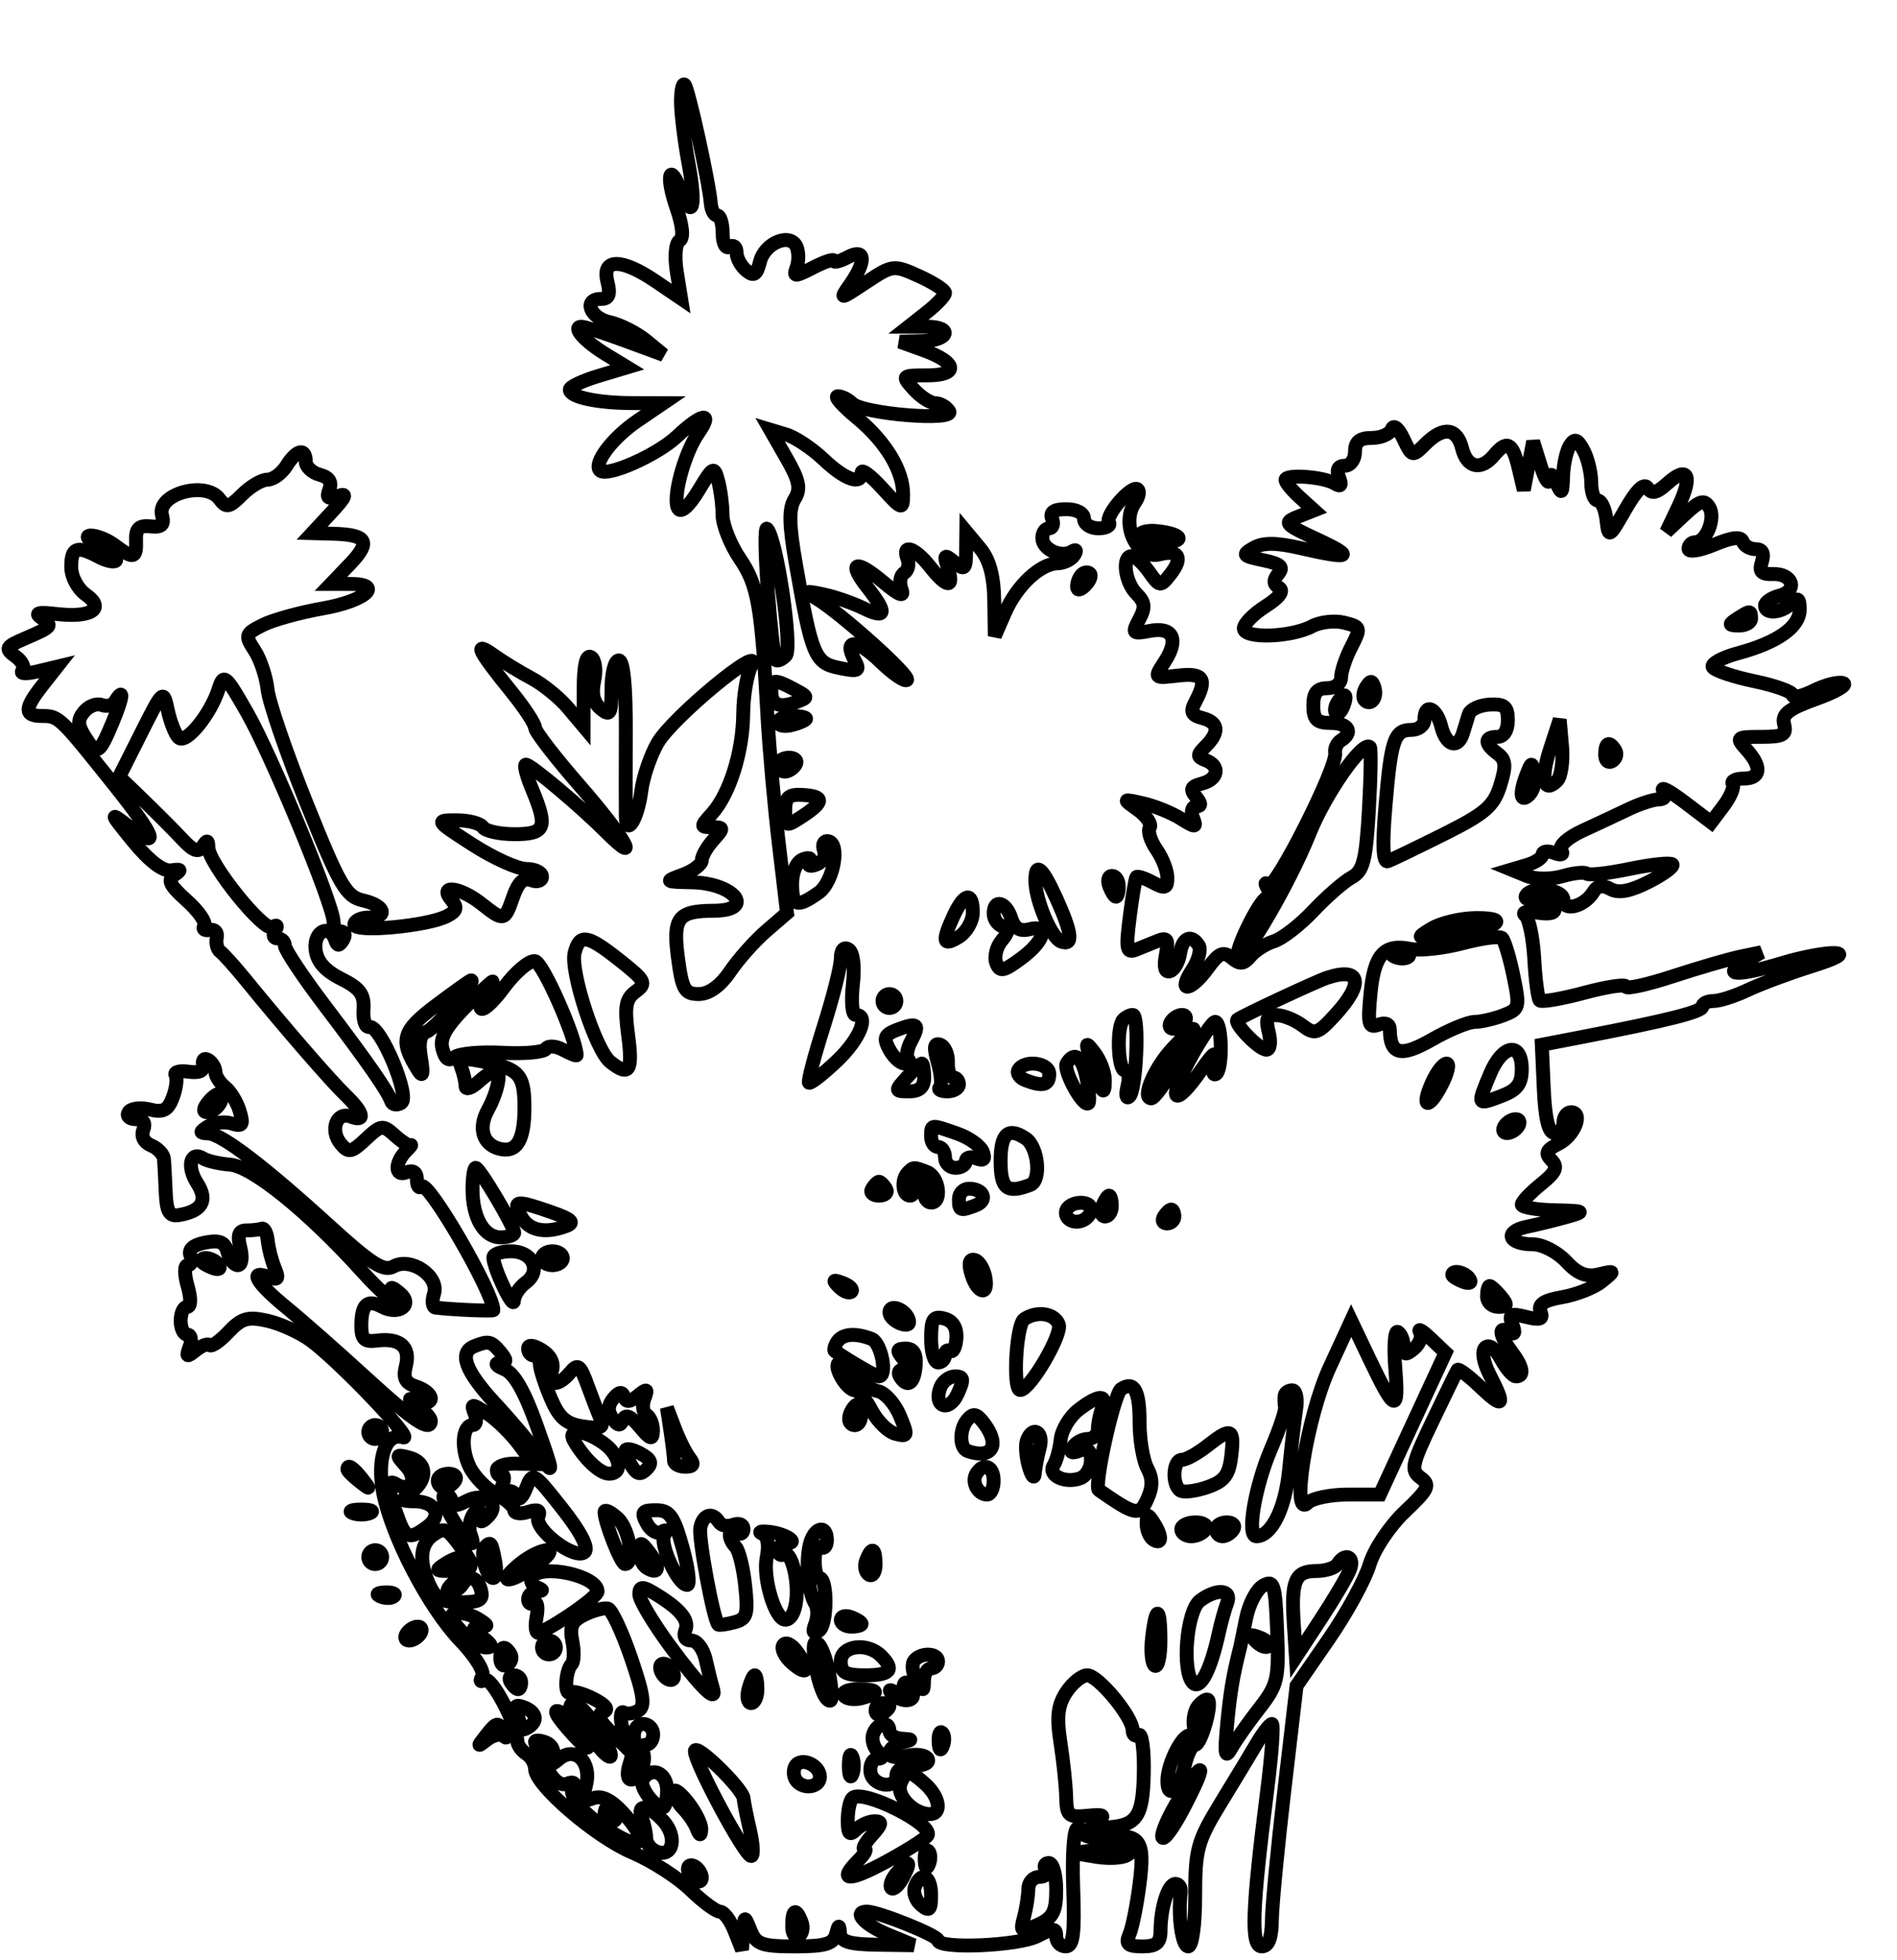 <svg xmlns="http://www.w3.org/2000/svg" width="273" height="282" viewBox="0 0 273 282" version="1.1">
	<path d="M 98 14.650 C 98 16.290, 98.481 20.234, 99.069 23.414 C 100.237 29.733, 99.671 31.895, 98 27.500 C 96.340 23.135, 95.757 25.267, 97.348 29.883 C 98.262 32.536, 98.417 34.243, 97.779 34.637 C 97.216 34.984, 97.052 36.923, 97.400 39.101 L 98.016 42.950 94.368 40.475 C 89.437 37.129, 86.567 37.139, 87.411 40.500 C 87.874 42.345, 87.640 43, 86.519 43 C 83.878 43, 84.878 45.723, 87.750 46.353 C 89.263 46.684, 91.625 47.878, 93 49.006 L 95.500 51.057 90 49.029 C 86.975 47.914, 84.136 47.001, 83.691 47.001 C 82.259 47, 84.131 49.109, 87.242 51.001 L 90.266 52.840 86.133 54.078 C 83.860 54.759, 82 55.643, 82 56.042 C 82 57.122, 85.922 57.971, 90.982 57.986 L 95.464 58 91.757 60.519 C 88.127 62.986, 85.339 66.673, 86.344 67.677 C 87.343 68.676, 94.558 65.485, 97.440 62.769 C 100.985 59.430, 102.719 59.139, 100.532 62.250 C 98.481 65.167, 96.716 71.732, 97.598 73.159 C 98.013 73.830, 99.169 72.807, 100.512 70.582 C 102.633 67.068, 102.768 67.002, 103.356 69.196 C 103.695 70.463, 103.979 72.675, 103.986 74.110 C 103.994 75.546, 105.123 78.376, 106.496 80.399 C 109.074 84.198, 109.577 87.077, 110.446 103 C 110.701 107.675, 111.439 115.964, 112.086 121.419 L 113.262 131.338 110.273 133.919 C 108.629 135.339, 106.289 137.963, 105.074 139.750 C 103.655 141.836, 102.039 143, 100.561 143 C 98.543 143, 98.173 142.362, 97.574 137.843 C 96.799 132, 97.527 131.040, 102.750 131.015 C 108.812 130.987, 105.728 127.041, 99.550 126.921 C 95.652 126.845, 95.603 126.804, 98.250 125.838 C 99.763 125.285, 101 124.344, 101 123.745 C 101 123.147, 101.745 121.835, 102.655 120.829 C 104.200 119.121, 104.190 119, 102.500 119 C 100.774 119, 100.771 118.910, 102.440 117.066 C 105.004 114.233, 106.906 108.176, 106.956 102.684 C 106.980 100.036, 107.516 96.904, 108.147 95.726 C 109.986 92.289, 96.822 103.140, 94.659 106.844 C 93.620 108.624, 92.554 111.749, 92.291 113.790 C 91.770 117.838, 90.128 120.493, 90.060 117.399 C 90.036 116.355, 90.037 110.888, 90.062 105.250 C 90.090 98.710, 89.725 95, 89.053 95 C 88.474 95, 88 96.855, 88 99.122 C 88 102.726, 87.806 103.084, 86.456 101.963 C 85.417 101.101, 85.109 99.782, 85.514 97.936 C 85.849 96.413, 85.646 94.899, 85.059 94.536 C 84.365 94.107, 83.998 95.712, 83.995 99.191 L 83.990 104.500 81.745 101.836 C 80.510 100.370, 78.150 98.455, 76.500 97.581 C 74.850 96.706, 72.394 95.205, 71.043 94.245 C 68.068 92.133, 68.743 93.504, 73.679 99.603 C 75.506 101.860, 77 104.146, 77 104.683 C 77 105.221, 79.915 109, 83.477 113.080 C 89.934 120.477, 92.472 124.944, 87.250 119.719 C 83.523 115.990, 76.392 110, 75.680 110 C 75.362 110, 75.754 111.561, 76.551 113.468 C 78.884 119.051, 78.522 120, 74.059 120 C 71.891 120, 69.840 119.550, 69.500 119 C 69.160 118.450, 67.461 118, 65.725 118 C 62.615 118, 62.649 118.053, 68 121.500 C 70.988 123.425, 74.460 125, 75.716 125 C 76.972 125, 78 125.498, 78 126.107 C 78 126.716, 77.300 126.945, 76.444 126.617 C 75.352 126.198, 74.579 126.910, 73.847 129.010 C 72.611 132.554, 72.540 132.570, 69.273 130 C 66.220 127.599, 63.079 127.185, 64.942 129.430 C 65.886 130.567, 65.757 131.052, 64.315 131.793 C 61.517 133.232, 51 134.192, 51 133.009 C 51 132.454, 51.900 132, 53 132 C 55.958 132, 55.427 130.256, 52.250 129.535 C 49.800 128.980, 48.919 127.470, 44.180 115.706 C 41.253 108.443, 38.701 101.012, 38.508 99.194 C 38.315 97.376, 37.475 94.848, 36.642 93.576 C 35.213 91.395, 35.279 91.187, 37.813 89.914 C 39.291 89.171, 43.163 88.100, 46.418 87.532 C 52.615 86.452, 55.376 84, 50.396 84 L 47.626 84 50.395 81.110 C 53.441 77.930, 52.870 76.919, 47.946 76.779 L 44.920 76.693 47.710 73.692 C 49.802 71.443, 50.034 70.858, 48.639 71.357 C 47.209 71.868, 46.920 71.651, 47.393 70.419 C 47.805 69.343, 47.348 68.642, 46.004 68.291 C 44.902 68.003, 44 67.144, 44 66.383 C 44 64.388, 42.679 64.683, 41.232 67 C 40.545 68.100, 39.312 69, 38.492 69 C 37.671 69, 36.032 69.968, 34.848 71.152 C 32.977 73.023, 32.552 73.108, 31.596 71.801 C 29.608 69.081, 22.520 71.057, 23.318 74.108 C 23.683 75.505, 23.287 75.888, 21.649 75.720 C 20.003 75.552, 19.519 76.026, 19.579 77.750 C 19.672 80.364, 19.211 80.474, 16.559 78.468 C 15.491 77.661, 13.916 77.018, 13.059 77.040 C 12.163 77.063, 12.707 77.734, 14.338 78.618 C 15.900 79.464, 16.951 80.383, 16.674 80.659 C 16.398 80.936, 15.262 80.676, 14.151 80.081 C 11.091 78.443, 10.250 78.756, 10.250 81.531 C 10.250 82.975, 11.163 84.705, 12.375 85.559 C 15.210 87.556, 13.138 88.910, 8.142 88.325 C 5.503 88.016, 4.905 88.173, 5.971 88.895 C 7.652 90.033, 7.569 90.134, 3.510 91.885 C 0.792 93.058, 0.677 93.291, 2.244 94.437 C 3.193 95.130, 3.638 96.054, 3.234 96.490 C 2.831 96.925, 3.787 96.972, 5.359 96.594 L 8.218 95.907 6.109 98.588 C 3.458 101.958, 3.449 103, 6.071 103 C 8.470 103, 8.607 103.132, 16.348 112.818 C 22.530 120.553, 23.192 122.480, 18.403 118.794 C 15.736 116.741, 15.797 116.922, 19.156 121.030 C 21.497 123.892, 23.475 125.395, 24.656 125.208 C 26.074 124.984, 26.183 125.131, 25.129 125.842 C 24.044 126.575, 24.403 127.344, 26.851 129.525 C 28.552 131.041, 29.698 132.679, 29.398 133.165 C 29.097 133.652, 29.447 133.926, 30.176 133.775 C 30.904 133.624, 31.364 134.134, 31.197 134.908 C 31.031 135.683, 31.263 136.583, 31.713 136.908 C 32.164 137.234, 33.816 139.075, 35.385 141 C 41.017 147.909, 47.541 155.430, 49.750 157.560 C 52.353 160.070, 52.680 161.475, 50.462 160.624 C 48.425 159.842, 47.423 162.600, 49.038 164.546 C 50.152 165.888, 50.574 165.809, 52.640 163.869 C 54.834 161.807, 55.093 161.774, 56.821 163.338 C 57.834 164.254, 58.856 164.891, 59.093 164.752 C 59.330 164.613, 59.069 164.952, 58.512 165.504 C 56.797 167.204, 56.762 169.305, 58.459 168.654 C 59.460 168.270, 60 168.636, 60 169.698 C 60 170.597, 60.297 171.036, 60.660 170.673 C 61.600 169.734, 71 185.906, 71 188.461 C 71 188.651, 64.922 188.390, 62.683 188.104 C 62.233 188.047, 62.132 187.159, 62.458 186.132 C 63.261 183.602, 59.124 180.791, 56.642 182.181 C 55.232 182.970, 53.471 181.854, 47.403 176.328 C 38.062 167.821, 31.950 163.157, 30 163.051 C 28.667 162.978, 28.667 162.863, 30 162.008 C 30.825 161.478, 32.332 161.305, 33.349 161.622 C 34.899 162.105, 35.085 161.819, 34.498 159.849 C 34.113 158.557, 33.168 157, 32.399 156.390 C 31.630 155.779, 31 154.793, 31 154.199 C 31 153.604, 30.539 152.833, 29.975 152.485 C 29.412 152.136, 29.074 152.447, 29.225 153.176 C 29.406 154.046, 28.691 154.386, 27.141 154.169 C 25.843 153.986, 25.003 154.211, 25.273 154.669 C 25.544 155.126, 25.365 156.560, 24.875 157.857 C 24.168 159.730, 23.487 160.088, 21.554 159.603 C 20.217 159.267, 18.843 159.444, 18.502 159.996 C 18.161 160.548, 18.632 161, 19.548 161 C 20.636 161, 21.009 161.533, 20.624 162.538 C 20.269 163.462, 20.726 164.361, 21.767 164.788 C 22.720 165.180, 23.545 166.063, 23.600 166.750 C 23.655 167.438, 23.767 169.595, 23.850 171.544 C 23.968 174.321, 24.379 175.024, 25.750 174.794 C 29.091 174.233, 29.974 172.699, 28.381 170.222 C 26.833 167.813, 27.384 165.501, 29.234 166.644 C 29.836 167.017, 31.582 167.420, 33.114 167.540 C 36.280 167.790, 44.337 174.300, 52.074 182.863 C 54.875 185.963, 56.894 187.649, 56.561 186.609 C 56.040 184.984, 56.176 184.901, 57.524 186.020 C 59.542 187.695, 57.415 189.293, 54.935 187.965 C 52.847 186.848, 52 187.648, 52 190.738 C 52 192.652, 52.460 193.084, 54.250 192.852 C 57.556 192.425, 59.098 193.762, 58.419 196.467 C 57.969 198.259, 58.321 198.967, 59.915 199.473 C 61.062 199.837, 62 200.603, 62 201.174 C 62 201.746, 61.212 201.940, 60.250 201.605 C 58.583 201.024, 58.583 201.060, 60.250 202.358 C 61.213 203.107, 62 204.008, 62 204.360 C 62 206.081, 59.485 204.420, 52.748 198.250 C 48.693 194.537, 43.492 189.957, 41.188 188.072 C 36.867 184.535, 35.741 182.580, 38.674 183.705 C 40.017 184.220, 40.189 183.968, 39.545 182.424 C 39.103 181.366, 38.650 179.600, 38.538 178.500 C 38.426 177.400, 38.034 176.613, 37.667 176.750 C 37.300 176.887, 36.316 177, 35.481 177 C 34.360 177, 34.126 177.655, 34.589 179.500 C 34.943 180.908, 34.784 182, 34.225 182 C 33.680 182, 33.011 181.152, 32.740 180.115 C 32.365 178.678, 31.610 178.352, 29.566 178.743 C 27.819 179.077, 27.068 179.734, 27.411 180.628 C 27.700 181.382, 27.533 182, 27.038 182 C 26.515 182, 26.499 183.254, 27 185 C 27.516 186.800, 27.488 188, 26.930 188 C 26.419 188, 26 188.900, 26 190 C 26 191.100, 26.436 192, 26.969 192 C 27.501 192, 27.642 192.787, 27.281 193.750 C 26.731 195.217, 26.872 195.300, 28.155 194.259 C 28.996 193.576, 29.903 193.237, 30.171 193.505 C 30.439 193.773, 31.664 192.923, 32.892 191.615 C 34.760 189.627, 35.673 189.363, 38.486 189.997 C 40.334 190.414, 43.119 191.676, 44.674 192.801 C 48.722 195.732, 59.789 207.329, 58 206.765 C 55.553 205.995, 54.203 209.705, 55.129 214.659 C 56.295 220.903, 61.696 231.281, 66.241 236.011 C 68.431 238.290, 69.796 240.521, 69.396 241.168 C 68.988 241.829, 69.132 242.036, 69.740 241.661 C 70.680 241.080, 74.335 247.932, 74.454 250.500 C 74.479 251.050, 75.063 251.860, 75.750 252.300 C 76.438 252.740, 77 253.711, 77 254.460 C 77 256.770, 85.713 264.265, 90.995 266.498 C 93.754 267.664, 97.492 270.054, 99.303 271.809 C 101.114 273.564, 103.049 275, 103.605 275 C 104.160 275, 105.103 276.238, 105.701 277.750 L 106.787 280.500 106.957 278 C 107.127 275.502, 107.127 275.502, 108.031 277.750 C 108.814 279.698, 109.668 280, 114.394 280 C 118.753 280, 119.946 279.647, 120.311 278.250 C 120.681 276.834, 120.790 276.804, 120.884 278.091 C 120.973 279.319, 122.199 279.700, 126.250 279.759 L 131.500 279.835 127.750 278.282 C 124.429 276.906, 122.696 275.009, 124.750 274.995 C 126.400 274.984, 135 278.442, 135 279.117 C 135 280.420, 146.589 279.926, 149.325 278.506 C 151.629 277.311, 152 277.318, 152 278.559 C 152 279.352, 152.619 280, 153.375 280 C 154.457 280, 154.684 278.192, 154.445 271.500 C 154.273 266.710, 154.546 263, 155.070 263 C 155.582 263, 156 263.360, 156 263.799 C 156 264.239, 157.463 264.450, 159.250 264.268 C 164.118 263.774, 164.791 264.728, 163.996 271 C 163.613 274.025, 162.959 277.288, 162.543 278.250 C 161.932 279.663, 162.289 280, 164.393 280 C 166.426 280, 167.003 279.504, 167.014 277.750 C 167.034 274.387, 168.111 271, 169.160 271 C 169.670 271, 170.015 271.562, 169.925 272.250 C 169.494 275.574, 170.107 280, 171 280 C 171.575 280, 172 276.897, 172 272.691 C 172 266.043, 172.329 264.845, 175.634 259.441 C 177.633 256.174, 179.996 252.265, 180.884 250.756 C 181.773 249.247, 182.743 248.010, 183.041 248.006 C 183.339 248.003, 183.024 252.387, 182.341 257.750 C 180.173 274.786, 179.997 280, 181.590 280 C 182.546 280, 183.012 278.793, 183.037 276.250 C 183.058 274.188, 183.867 265.750, 184.836 257.500 L 186.596 242.500 191.261 235.742 C 193.826 232.025, 196.452 227.223, 197.097 225.070 C 197.753 222.880, 199.986 219.530, 202.168 217.463 C 205.613 214.198, 205.878 213.631, 204.444 212.583 C 202.982 211.513, 203.149 210.717, 206.152 204.449 C 207.983 200.627, 209.602 197.308, 209.751 197.073 C 209.899 196.838, 211.366 197.935, 213.010 199.510 C 216.374 202.733, 216.729 202.310, 214.415 197.835 C 213.469 196.006, 213.195 194.405, 213.735 193.865 C 214.276 193.324, 215.184 193.975, 215.989 195.480 C 216.731 196.866, 217.712 198, 218.169 198 C 219.421 198, 219.172 196.609, 217.532 194.441 C 215.755 192.092, 215.566 190.614, 217.170 191.605 C 217.971 192.100, 218.125 191.769, 217.659 190.553 C 217.080 189.044, 217.374 188.877, 219.615 189.440 C 221.662 189.953, 222.130 189.780, 221.702 188.666 C 221.307 187.636, 222.189 187.053, 224.826 186.600 C 226.847 186.253, 229.400 185.245, 230.500 184.360 C 232.459 182.783, 232.451 182.762, 230.071 183.328 C 228.297 183.750, 227.030 183.245, 225.369 181.453 C 224.119 180.104, 221.976 179, 220.607 179 C 217.048 179, 216.396 177.167, 219.709 176.479 C 221.244 176.160, 223.850 175.518, 225.500 175.052 C 228.254 174.274, 228.110 174.196, 223.750 174.102 C 221.137 174.046, 219 173.679, 219 173.288 C 219 172.896, 220.238 171.579, 221.750 170.362 C 223.925 168.612, 224.245 167.889, 223.278 166.903 C 222.312 165.917, 222.519 165.426, 224.269 164.553 C 226.584 163.399, 227.931 160, 226.073 160 C 225.483 160, 225 160.675, 225 161.500 C 225 162.325, 224.427 163, 223.727 163 C 222.860 163, 222.363 160.974, 222.169 156.647 L 221.884 150.295 227.692 149.173 C 240.159 146.766, 245 145.538, 245 144.785 C 245 144.353, 245.719 144, 246.599 144 C 247.478 144, 249.699 143.287, 251.535 142.416 C 253.370 141.545, 257.488 140.011, 260.686 139.008 C 264.416 137.837, 265.604 137.154, 264 137.102 C 262.625 137.058, 259.291 137.692, 256.591 138.511 C 250.224 140.442, 247.671 140.418, 251 138.456 L 253.500 136.984 250.500 137.609 C 248.850 137.952, 244.463 139.227, 240.750 140.440 C 237.038 141.654, 234 142.324, 234 141.928 C 234 141.533, 231.316 141.928, 228.036 142.807 C 224.756 143.686, 221.854 144.187, 221.587 143.920 C 221.320 143.654, 220.967 140.975, 220.801 137.968 C 220.635 134.960, 220.050 132.127, 219.500 131.672 C 218.943 131.211, 219.737 131.042, 221.290 131.291 C 223.071 131.576, 223.938 131.333, 223.688 130.619 C 223.473 130.004, 222.353 129.533, 221.199 129.574 C 220.044 129.615, 219.329 129.277, 219.609 128.824 C 220.509 127.367, 225 127.904, 225 129.469 C 225 131.207, 228.058 130.384, 229.309 128.309 C 229.865 127.386, 230.636 127.256, 231.775 127.894 C 232.925 128.538, 234.617 128.216, 237.312 126.841 C 239.447 125.752, 240.961 124.628, 240.676 124.343 C 240.392 124.058, 237.612 124.354, 234.500 125 C 231.388 125.646, 228.618 125.952, 228.345 125.679 C 228.073 125.406, 226.508 125.568, 224.868 126.038 C 223.172 126.524, 220.939 126.507, 219.693 125.998 L 217.500 125.102 219.750 124.434 C 220.988 124.067, 222 123.383, 222 122.915 C 222 122.446, 222.749 122.350, 223.664 122.701 C 224.704 123.100, 225.082 122.942, 224.673 122.280 C 224.302 121.680, 225.643 120.473, 227.759 119.501 C 229.816 118.555, 232.807 117.156, 234.404 116.391 C 236.001 115.626, 237.940 115, 238.713 115 C 239.575 115, 239.825 114.517, 239.359 113.750 C 238.942 113.063, 240.325 113.806, 242.432 115.401 L 246.263 118.303 248.053 115.929 C 249.038 114.624, 249.627 113.206, 249.363 112.778 C 249.098 112.350, 249.809 112, 250.941 112 C 253.427 112, 253.590 110.310, 251.345 107.829 C 249.769 106.088, 249.871 106, 253.462 106 C 256.613 106, 257.155 105.702, 256.758 104.184 C 256.384 102.752, 257.361 101.982, 261.392 100.536 C 264.201 99.528, 265.943 98.509, 265.262 98.272 C 264.581 98.035, 262.669 98.518, 261.012 99.344 C 259.355 100.171, 258 100.463, 258 99.994 C 258 99.525, 255.533 98.630, 252.517 98.004 C 249.502 97.378, 246.788 96.467, 246.487 95.979 C 246.186 95.492, 247.825 94.586, 250.129 93.965 C 255.826 92.431, 259 90.184, 259 87.685 C 259 86.063, 258.733 85.867, 257.800 86.800 C 256.401 88.199, 254 88.399, 254 87.117 C 254 86.631, 254.947 85.986, 256.105 85.683 C 258.794 84.980, 258.010 82.473, 255.135 82.581 C 253.479 82.643, 253.109 82.233, 253.554 80.831 C 253.939 79.618, 253.634 79, 252.651 79 C 251.834 79, 251.001 78.503, 250.799 77.897 C 250.546 77.139, 249.266 77.280, 246.716 78.346 C 244.672 79.199, 243 79.471, 243 78.949 C 243 78.427, 243.434 78, 243.965 78 C 245.551 78, 246.944 74.528, 245.983 72.972 C 245.265 71.810, 244.625 72.001, 242.458 74.026 L 239.810 76.500 241.584 72.763 C 243.658 68.394, 242.889 66.886, 239.945 69.550 C 238.410 70.939, 237.684 71.107, 237.126 70.204 C 236.631 69.402, 235.545 70.438, 233.937 73.244 C 231.547 77.417, 231.494 77.447, 231.184 74.750 C 231.010 73.237, 230.447 72, 229.934 72 C 229.420 72, 229 70.845, 229 69.434 C 229 68.023, 228.502 65.937, 227.893 64.799 C 227.004 63.139, 226.611 63.004, 225.908 64.115 C 225.425 64.877, 224.992 66.850, 224.945 68.500 C 224.871 71.085, 224.741 71.223, 224 69.500 C 223.395 68.092, 223.093 67.944, 222.980 69 C 222.892 69.825, 222.329 68.925, 221.728 67 L 220.637 63.500 219.965 67 L 219.293 70.500 218.522 67.250 C 217.668 63.656, 216.863 63.256, 215 65.500 C 213.133 67.750, 211.116 67.310, 210.411 64.500 C 209.663 61.522, 207.704 61.296, 205.110 63.890 C 203.257 65.743, 203.196 65.728, 201.979 63.140 C 201.253 61.596, 200.550 61.019, 200.286 61.750 C 200.037 62.438, 198.746 63, 197.417 63 C 195.667 63, 195 63.552, 195 65 C 195 66.100, 194.339 67, 193.531 67 C 192.572 67, 192.284 67.577, 192.701 68.664 C 193.148 69.828, 192.966 70.097, 192.096 69.559 C 190.510 68.579, 185 68.174, 185 69.038 C 185 69.396, 185.926 70.528, 187.057 71.552 L 189.114 73.414 186.807 74.327 C 184.650 75.180, 184.825 75.391, 189.500 77.559 C 195.117 80.163, 194.471 80.535, 187.231 78.864 C 183.661 78.040, 181.786 78.028, 180.404 78.819 C 178.684 79.804, 178.816 79.975, 181.766 80.583 C 184.276 81.101, 184.786 81.553, 183.967 82.539 C 183.209 83.454, 183.236 84.028, 184.063 84.539 C 184.816 85.004, 184.130 85.948, 182.112 87.226 C 180.400 88.310, 179 89.741, 179 90.407 C 179 91.916, 185.835 91.694, 188.837 90.087 C 190.004 89.463, 192.081 89.233, 193.453 89.577 C 195.846 90.178, 195.887 90.317, 194.473 93.052 C 193.663 94.619, 193 96.598, 193 97.450 C 193 98.333, 192.140 99, 191 99 C 189.533 99, 189 99.667, 189 101.500 C 189 103.500, 189.500 104, 191.500 104 C 194.041 104, 194.839 105.363, 192.973 106.516 C 192.409 106.865, 192.036 107.679, 192.145 108.325 C 192.484 110.333, 183.482 128.144, 182.555 127.299 C 182.073 126.859, 181.979 127.024, 182.346 127.665 C 182.713 128.305, 182.672 128.980, 182.256 129.165 C 181.134 129.662, 177.596 136.929, 178.188 137.521 C 179.010 138.343, 185.587 127.060, 188.436 119.939 C 190.737 114.189, 196.129 106.466, 197.141 107.473 C 197.338 107.669, 197.275 111.725, 197 116.486 C 196.577 123.816, 196.193 125.310, 194.500 126.229 C 193.400 126.826, 190.925 128.985, 189 131.025 C 187.075 133.065, 184.528 135.037, 183.340 135.406 C 182.152 135.775, 180.630 136.741, 179.958 137.551 C 178.982 138.727, 178.437 138.777, 177.259 137.800 C 176.049 136.796, 175.430 137.063, 173.809 139.288 C 171.345 142.670, 169.367 142.896, 171.563 139.544 C 172.448 138.193, 172.882 136.618, 172.527 136.044 C 171.461 134.319, 170.160 134.861, 169.820 137.172 C 169.644 138.366, 168.996 139.509, 168.381 139.711 C 167.662 139.948, 167.447 139.113, 167.779 137.376 C 168.202 135.161, 167.998 134.793, 166.648 135.336 C 165.742 135.701, 164.302 136.282, 163.449 136.627 C 162.114 137.166, 161.994 136.501, 162.584 131.877 C 162.962 128.919, 163.396 126.351, 163.550 126.169 C 163.703 125.987, 164.767 126.340, 165.914 126.954 C 167.672 127.895, 168 127.785, 168 126.258 C 168 125.261, 167.299 123.444, 166.442 122.221 C 165.585 120.997, 165.143 119.578, 165.459 119.067 C 165.775 118.555, 165.013 117.406, 163.767 116.513 C 161.505 114.892, 161.507 114.890, 164.500 115.563 C 166.150 115.934, 168.582 116.915, 169.905 117.743 C 172.085 119.108, 172.251 119.097, 171.686 117.624 C 171.343 116.731, 171.554 116, 172.154 116 C 172.917 116, 172.901 115.585, 172.101 114.622 C 171.203 113.540, 171.391 113.131, 172.979 112.716 C 175.338 112.099, 175.651 110.187, 173.526 109.371 C 172.227 108.873, 172.227 108.631, 173.526 107.331 C 175.547 105.310, 175.373 103.910, 173.024 103.296 C 171.460 102.887, 171.252 102.399, 172.024 100.955 C 173.789 97.658, 173.191 96.759, 169.518 97.188 C 166.058 97.592, 166.046 97.579, 167.594 95.216 C 169.712 91.984, 168.824 90.120, 165.470 90.761 C 162.979 91.237, 162.867 91.117, 163.939 89.114 C 164.866 87.383, 164.788 86.645, 163.548 85.405 C 161.889 83.747, 161.425 80, 162.878 80 C 163.361 80, 164.474 81.013, 165.351 82.250 C 166.905 84.442, 166.985 84.451, 168.441 82.603 C 170.312 80.228, 169.648 79.018, 166.873 79.744 C 163.633 80.591, 161.177 75.311, 163.377 72.226 C 163.876 71.525, 164.041 70.708, 163.743 70.410 C 162.948 69.614, 158.976 74.153, 159.594 75.151 C 159.882 75.618, 159.191 76, 158.059 76 C 156.927 76, 156 75.381, 156 74.625 C 156 73.817, 154.946 73.250, 153.441 73.250 C 151.681 73.250, 151.047 73.679, 151.410 74.625 C 151.700 75.381, 151.501 76, 150.969 76 C 150.436 76, 150 76.627, 150 77.393 C 150 79.036, 152.721 80.290, 154.245 79.349 C 154.872 78.961, 155.016 79.165, 154.595 79.845 C 154.203 80.480, 153.121 81.015, 152.191 81.033 C 149.704 81.082, 146.325 84.251, 144.641 88.113 L 143.163 91.500 143.082 86.361 C 143.025 82.808, 142.393 80.493, 141.033 78.861 L 139.067 76.500 139.033 79.372 C 139.004 81.923, 138.816 82.092, 137.356 80.880 C 135.894 79.667, 135.791 79.765, 136.423 81.758 C 137.361 84.712, 136.262 84.603, 133.821 81.500 C 131.697 78.800, 129.728 78.127, 130.600 80.399 C 130.895 81.168, 130.675 82.083, 130.112 82.431 C 129.548 82.779, 129.382 83.837, 129.743 84.782 C 130.196 85.969, 129.370 85.637, 127.074 83.709 C 123.101 80.374, 121.940 80.837, 124.886 84.582 C 127.742 88.213, 127.545 89.115, 124.250 87.491 C 122.737 86.746, 120.150 85.852, 118.500 85.505 C 115.824 84.942, 115.716 85.006, 117.500 86.096 C 121.174 88.340, 131.080 97.253, 130.521 97.812 C 130.218 98.115, 128.485 96.924, 126.669 95.164 C 123.322 91.920, 121.303 91.829, 122.999 94.998 C 123.816 96.524, 123.548 96.655, 120.770 96.087 C 117.249 95.367, 116.832 94.363, 114.517 81.059 C 113.541 75.449, 113.502 73.166, 114.361 71.783 C 115.275 70.310, 115.039 69.145, 113.166 65.880 L 110.832 61.812 113.166 62.516 C 114.450 62.904, 116.871 64.521, 118.548 66.110 C 121.629 69.032, 124 69.847, 124 67.984 C 124 67.426, 125.337 68.438, 126.971 70.234 C 129.798 73.342, 129.943 73.389, 129.971 71.200 C 130.015 67.752, 127.488 63.548, 123.293 60.090 C 121.231 58.390, 120.007 57, 120.572 57 C 121.137 57, 122.059 57.459, 122.621 58.021 C 124.147 59.547, 137.511 60.636, 136.598 59.159 C 136.204 58.522, 135.303 58, 134.596 58 C 133.889 58, 132.495 57.100, 131.500 56 C 129.721 54.034, 129.753 54, 133.428 54 C 138.048 54, 137.797 52.150, 132.940 50.395 L 129.500 49.152 132.750 49.076 C 136.606 48.986, 137.194 47, 133.365 47 L 130.730 47 133.365 44.927 C 134.814 43.788, 136 42.531, 136 42.136 C 136 41.740, 134.322 40.656, 132.271 39.727 C 128.607 38.066, 128.476 38.081, 124.647 40.615 C 120.809 43.155, 120.776 43.159, 122.376 40.874 C 124.721 37.526, 124.538 35.642, 122 37 C 120.900 37.589, 120 37.818, 120 37.510 C 120 37.201, 118.662 37.641, 117.027 38.486 C 114.393 39.848, 114.120 39.851, 114.634 38.512 C 114.953 37.680, 114.968 36.360, 114.668 35.578 C 113.833 33.401, 110.071 34.871, 109.374 37.646 C 108.893 39.563, 108.487 39.819, 107.385 38.904 C 106.623 38.272, 106 37.109, 106 36.319 C 106 35.528, 105.550 35.160, 105 35.500 C 104.433 35.851, 104 35.010, 104 33.559 C 104 32.152, 103.646 31, 103.214 31 C 102.782 31, 102.366 30.212, 102.290 29.250 C 102.050 26.231, 99.071 12.737, 98.523 12.189 C 98.235 11.902, 98 13.009, 98 14.650 M 110.500 85 C 110.898 90.225, 111.406 94.695, 111.628 94.933 C 111.851 95.172, 112.505 94.895, 113.081 94.319 C 114.114 93.286, 111.757 77.386, 110.375 76.070 C 110.046 75.757, 110.102 79.775, 110.500 85 M 164 77.068 C 164 77.581, 165.425 78, 167.167 78 C 170.777 78, 170.280 76.806, 166.502 76.403 C 165.126 76.256, 164 76.556, 164 77.068 M 155.667 82.667 C 155.300 83.033, 155 83.798, 155 84.367 C 155 84.993, 155.466 84.934, 156.183 84.217 C 156.834 83.566, 157.134 82.801, 156.850 82.517 C 156.566 82.233, 156.033 82.300, 155.667 82.667 M 250 89 C 248.718 89.828, 248.754 89.972, 250.250 89.985 C 251.213 89.993, 252 89.550, 252 89 C 252 87.780, 251.887 87.780, 250 89 M 31.479 99.067 C 30.289 102.815, 26.737 107.137, 25.700 106.100 C 25.197 105.597, 24.496 103.819, 24.143 102.150 C 23.508 99.152, 23.461 99.192, 20.325 105.431 L 17.150 111.748 20.649 115.124 C 22.573 116.981, 25.099 119.516, 26.261 120.757 C 27.842 122.446, 28.574 122.698, 29.171 121.757 C 29.786 120.788, 29.973 120.823, 29.985 121.909 C 30.010 124.204, 37.990 134.124, 39.207 133.372 C 39.871 132.962, 40.025 133.150, 39.595 133.845 C 39.203 134.480, 39.359 135, 39.941 135 C 40.523 135, 41 135.474, 41 136.053 C 41 136.633, 43.587 140.518, 46.750 144.687 C 52.972 152.891, 55.809 156.971, 56.303 158.427 C 56.476 158.937, 57.125 159.041, 57.744 158.658 C 59.117 157.810, 54.731 147.375, 53.151 147.728 C 52.589 147.854, 52.213 146.732, 52.315 145.235 C 52.463 143.053, 51.824 142.174, 49.090 140.804 C 46.737 139.625, 45.595 138.305, 45.408 136.548 C 45.130 133.944, 47.447 132.840, 48.234 135.201 C 48.545 136.135, 48.798 136.135, 49.376 135.201 C 49.784 134.540, 49.641 134, 49.059 134 C 48.477 134, 48 133.369, 48 132.597 C 48 130.237, 39.170 108.866, 35.600 102.586 C 32.483 97.104, 32.183 96.847, 31.479 99.067 M 111 99.441 C 111 101.387, 112.105 101.893, 114.478 101.032 C 116.408 100.331, 116.403 100.286, 114.293 99.157 C 111.488 97.656, 111 97.698, 111 99.441 M 196.583 98.866 C 196.152 99.563, 196.070 100.403, 196.400 100.733 C 197.295 101.628, 198.271 100.312, 197.787 98.862 C 197.449 97.846, 197.213 97.846, 196.583 98.866 M 16.527 100.956 C 16.202 101.482, 15.347 101.687, 14.628 101.411 C 13.909 101.135, 12.772 101.569, 12.103 102.376 C 11.143 103.533, 11.160 104.283, 12.183 105.922 C 13.942 108.737, 14.243 108.591, 16.176 103.990 C 17.728 100.293, 17.911 98.717, 16.527 100.956 M 192.459 101.067 C 192.096 101.653, 192.014 102.348, 192.276 102.610 C 192.538 102.872, 193.019 102.392, 193.345 101.543 C 194.021 99.781, 193.445 99.471, 192.459 101.067 M 211.374 102.750 C 211.168 103.438, 210.789 104.675, 210.531 105.500 C 209.807 107.819, 208.107 107.275, 207.411 104.500 C 206.729 101.786, 205 101.068, 205 103.500 C 205 104.325, 204.148 105, 203.107 105 C 200.650 105, 200.180 106.401, 199.366 116.162 C 198.908 121.658, 199.027 124.146, 199.737 123.885 C 200.314 123.673, 203.940 121.925, 207.795 120 C 213.737 117.034, 214.972 115.966, 215.896 113 C 216.783 110.151, 216.708 109.293, 215.493 108.390 C 213.585 106.971, 213.588 106, 215.500 106 C 216.416 106, 217 105.067, 217 103.606 C 217 101.651, 216.518 101.238, 214.374 101.356 C 212.930 101.435, 211.580 102.063, 211.374 102.750 M 112 103.906 C 112 104.405, 112.900 104.577, 114 104.290 C 115.100 104.002, 116 103.594, 116 103.383 C 116 103.173, 115.100 103, 114 103 C 112.900 103, 112 103.408, 112 103.906 M 223.070 107.756 C 221.665 112.058, 222.152 114.248, 224.085 112.315 C 224.663 111.737, 224.984 109.517, 224.799 107.382 L 224.461 103.500 223.070 107.756 M 231 108.559 C 231 109.416, 231.457 109.835, 232.016 109.490 C 232.575 109.144, 232.774 108.443, 232.457 107.931 C 231.600 106.544, 231 106.802, 231 108.559 M 112 110 C 112 110.550, 112.423 111, 112.941 111 C 113.459 111, 114.160 110.550, 114.500 110 C 114.840 109.450, 114.416 109, 113.559 109 C 112.702 109, 112 109.450, 112 110 M 219.720 111.332 C 218.606 114.165, 218.788 115.612, 220.094 114.306 C 220.695 113.705, 221.020 112.377, 220.814 111.356 C 220.454 109.566, 220.415 109.565, 219.720 111.332 M 113 116.629 C 113 118.977, 113.071 119, 115.500 117.408 C 118.659 115.338, 118.659 114.538, 115.499 114.356 C 113.483 114.239, 113 114.679, 113 116.629 M 118.589 122.371 C 118.878 123.125, 118.391 124.020, 117.506 124.360 C 116.581 124.714, 116.153 124.562, 116.500 124 C 116.842 123.446, 116.432 123.281, 115.552 123.618 C 114.644 123.967, 114 125.415, 114 127.107 C 114 130.407, 114.647 130.636, 117.777 128.443 C 120.027 126.867, 121.016 121, 119.031 121 C 118.499 121, 118.300 121.617, 118.589 122.371 M 149 126.679 C 149 129.465, 151.289 134.897, 152.688 135.434 C 154.498 136.128, 154.298 134.253, 152.027 129.250 C 149.985 124.752, 149 123.915, 149 126.679 M 159.638 127.500 C 159.955 128.325, 160.391 129, 160.607 129 C 160.823 129, 161 128.325, 161 127.500 C 161 126.675, 160.564 126, 160.031 126 C 159.499 126, 159.322 126.675, 159.638 127.500 M 137.250 131.707 C 135.503 135.469, 135.685 136.214, 138 134.768 C 139.100 134.081, 140 132.502, 140 131.259 C 140 128.221, 138.777 128.420, 137.250 131.707 M 143 131.417 C 143 132.196, 143.563 133.023, 144.250 133.254 C 145.227 133.583, 145.202 134.036, 144.138 135.325 C 143.389 136.232, 143.045 137.674, 143.373 138.529 C 143.884 139.862, 144.396 139.767, 146.985 137.853 C 150.379 135.344, 151.026 132.919, 148.096 133.685 C 146.783 134.029, 145.987 133.534, 145.529 132.091 C 144.779 129.730, 143 129.255, 143 131.417 M 206 133.584 C 203.610 135.030, 203.719 135.068, 208.500 134.453 C 215.238 133.586, 217.796 132.059, 212.500 132.066 C 210.300 132.069, 207.375 132.752, 206 133.584 M 210.500 135.689 C 207.750 136.415, 204.375 136.782, 203 136.506 C 199.182 135.739, 197.773 137.303, 197.234 142.912 C 196.808 147.350, 196.960 147.952, 198.371 147.411 C 199.381 147.024, 200.006 147.302, 200.015 148.143 C 200.056 151.750, 201.605 152.109, 206.082 149.549 C 208.512 148.160, 211.258 147.019, 212.185 147.012 C 213.112 147.005, 214.976 146.579, 216.328 146.066 C 218.680 145.171, 218.742 144.924, 217.787 140.316 C 217.238 137.667, 216.499 135.245, 216.145 134.934 C 215.790 134.623, 213.250 134.963, 210.500 135.689 M 82.698 137.047 C 82.016 139.656, 85.744 151.102, 87.813 152.750 C 90.547 154.928, 91.087 154.136, 90.400 148.958 C 89.849 144.805, 90.040 143.691, 91.483 142.636 C 93.087 141.463, 92.895 141.085, 89.224 138.177 C 84.529 134.459, 83.425 134.268, 82.698 137.047 M 121 137.903 C 121 139.014, 119.893 143.409, 118.540 147.669 C 117.188 151.929, 116.234 155.567, 116.420 155.753 C 116.607 155.940, 118.388 154.556, 120.380 152.678 C 123.733 149.516, 125.177 146, 123.123 146 C 122.640 146, 122.467 144.034, 122.738 141.630 C 123.037 138.979, 122.792 136.990, 122.115 136.571 C 121.435 136.151, 121 136.671, 121 137.903 M 200.813 137.683 C 201.534 137.972, 202.397 137.936, 202.729 137.604 C 203.061 137.272, 202.471 137.036, 201.417 137.079 C 200.252 137.127, 200.015 137.364, 200.813 137.683 M 72.518 142.060 C 70.878 144.286, 69.369 145.607, 69.165 144.996 C 68.961 144.384, 69.596 142.898, 70.576 141.692 C 71.556 140.486, 70.277 141.571, 67.734 144.102 C 64.210 147.610, 63.245 149.220, 63.677 150.873 C 64.069 152.371, 64.601 152.746, 65.396 152.086 C 66.030 151.560, 69.130 151.274, 72.287 151.449 C 75.443 151.625, 78.272 151.369, 78.573 150.881 C 78.883 150.381, 79.965 150.446, 81.061 151.032 C 82.127 151.603, 82.995 151.942, 82.988 151.785 C 82.883 149.225, 78.113 138.459, 77 138.269 C 76.175 138.127, 74.158 139.833, 72.518 142.060 M 191 140.650 C 189.460 141.155, 178.826 146.119, 178.089 146.677 C 177.462 147.152, 181.178 151, 182.263 151 C 182.788 151, 182.934 149.875, 182.589 148.500 C 182.096 146.533, 182.339 146.007, 183.731 146.032 C 184.704 146.049, 186.377 146.727, 187.449 147.537 C 189.231 148.885, 189.636 148.750, 192.199 145.944 C 196.346 141.403, 195.818 139.069, 191 140.650 M 62.720 144.648 C 57.822 148.325, 57.457 149.669, 60.188 154 C 60.846 155.044, 60.966 154.501, 60.584 152.212 C 60.197 149.895, 60.457 148.762, 61.465 148.375 C 62.672 147.912, 68.686 140.941, 67.801 141.030 C 67.635 141.047, 65.349 142.675, 62.720 144.648 M 127 144 C 127 144.550, 127.450 145, 128 145 C 128.550 145, 129 144.550, 129 144 C 129 143.450, 128.550 143, 128 143 C 127.450 143, 127 143.450, 127 144 M 161.667 146.667 C 160.660 147.673, 160.867 154, 161.906 154 C 162.405 154, 162.563 155.012, 162.259 156.250 C 161.954 157.488, 162.076 158.157, 162.531 157.738 C 163.538 156.810, 163.991 146, 163.023 146 C 162.644 146, 162.033 146.300, 161.667 146.667 M 168.500 147 C 168.160 147.550, 168.332 148, 168.882 148 C 169.432 148, 170.160 147.550, 170.500 147 C 170.840 146.450, 170.668 146, 170.118 146 C 169.568 146, 168.840 146.450, 168.500 147 M 129.206 148.101 C 127.275 148.831, 127.083 149.287, 127.991 150.984 C 128.585 152.093, 129.580 153, 130.202 153 C 130.824 153, 131.049 152.716, 130.702 152.369 C 130.355 152.021, 130.541 150.858, 131.116 149.783 C 132.432 147.324, 132.080 147.014, 129.206 148.101 M 171.137 152.563 C 167.875 158.586, 169.017 159.475, 172.884 153.923 C 174.700 151.316, 175.139 151.036, 174.727 152.751 C 174.430 153.990, 174.550 154.778, 174.994 154.503 C 175.991 153.888, 175.883 147, 174.877 147 C 174.477 147, 172.794 149.503, 171.137 152.563 M 168.799 150.750 C 166.139 153.591, 164.243 158.001, 165.683 157.999 C 166.132 157.998, 167.763 155.748, 169.308 152.999 C 170.852 150.250, 171.949 148, 171.745 148 C 171.541 148, 170.216 149.238, 168.799 150.750 M 134.959 152.858 C 135.431 154.503, 135.558 156.108, 135.242 156.425 C 134.926 156.741, 135.417 157, 136.333 157 C 137.250 157, 138 156.550, 138 156 C 138 155.450, 137.627 155, 137.171 155 C 136.714 155, 136.377 154.033, 136.421 152.851 C 136.464 151.669, 135.960 150.514, 135.301 150.285 C 134.424 149.979, 134.332 150.670, 134.959 152.858 M 157.162 153 C 158.569 157.340, 159 157.893, 159 155.358 C 159 154.271, 158.331 152.509, 157.514 151.441 C 156.163 149.677, 156.131 149.820, 157.162 153 M 214.449 154.468 C 212.543 159.031, 212.530 159.004, 216 157.694 C 218.343 156.810, 219 155.952, 219 153.781 C 219 149.794, 216.227 150.212, 214.449 154.468 M 66.395 153.586 C 66.728 154.454, 67 155.647, 67 156.237 C 67 156.827, 67.823 156.565, 68.829 155.655 C 69.835 154.745, 70.957 154, 71.322 154 C 72.245 154, 71.642 157.064, 70.205 159.678 C 68.781 162.266, 69.479 164.630, 71.849 165.250 C 74.380 165.912, 75.503 164.028, 75.476 159.166 C 75.449 154.471, 74.690 153.689, 69.145 152.641 C 66.353 152.114, 65.891 152.273, 66.395 153.586 M 153.517 152.972 C 152.925 153.930, 155.921 159.412, 156.642 158.691 C 156.847 158.487, 156.730 156.898, 156.382 155.160 C 155.749 151.995, 154.643 151.150, 153.517 152.972 M 130.500 155 C 128.743 156.941, 128.753 157, 130.845 157 C 132.333 157, 133 156.381, 133 155 C 133 153.900, 132.845 153, 132.655 153 C 132.465 153, 131.495 153.900, 130.500 155 M 146.565 153.895 C 146.260 154.388, 146.721 155.063, 147.588 155.395 C 150.084 156.353, 151 156.113, 151 154.500 C 151 152.890, 147.482 152.410, 146.565 153.895 M 206.123 155.629 C 204.408 159.393, 205.541 159.788, 207.452 156.093 C 208.332 154.392, 208.662 153, 208.186 153 C 207.710 153, 206.782 154.183, 206.123 155.629 M 30.020 158.476 C 29.231 159.426, 29.155 160, 29.819 160 C 31.027 160, 32.436 158.103, 31.743 157.409 C 31.491 157.158, 30.716 157.638, 30.020 158.476 M 216.500 162 C 216.160 162.550, 216.332 163, 216.882 163 C 217.432 163, 218.160 162.550, 218.500 162 C 218.840 161.450, 218.668 161, 218.118 161 C 217.568 161, 216.840 161.450, 216.500 162 M 134 163.500 C 134 164.325, 134.450 165, 135 165 C 135.550 165, 136 165.675, 136 166.500 C 136 167.325, 136.675 168, 137.500 168 C 138.325 168, 139 167.564, 139 167.031 C 139 166.499, 139.680 166.324, 140.511 166.643 C 141.572 167.050, 141.846 166.763, 141.431 165.681 C 141.106 164.833, 139.459 163.658, 137.771 163.070 C 133.905 161.722, 134 161.712, 134 163.500 M 144 167 C 144 171.026, 144.892 171.746, 148.270 170.450 C 149.899 169.825, 149.413 164.975, 147.601 163.765 C 145.090 162.090, 144 163.069, 144 167 M 68 171.066 C 68 175.180, 69.641 178, 72.035 178 C 73.116 178, 74 177.702, 74 177.338 C 74 176.403, 69.013 168, 68.458 168 C 68.206 168, 68 169.380, 68 171.066 M 130.667 168.667 C 129.658 169.675, 129.869 172, 130.969 172 C 131.501 172, 131.650 171.251, 131.299 170.336 C 130.869 169.217, 131.043 168.909, 131.830 169.395 C 132.474 169.793, 133 170.766, 133 171.559 C 133 172.352, 133.450 173, 134 173 C 135.631 173, 135.137 169.266, 133.418 168.607 C 131.460 167.855, 131.478 167.855, 130.667 168.667 M 125.500 171 C 125.160 171.550, 125.610 172, 126.500 172 C 127.390 172, 127.840 171.550, 127.500 171 C 127.160 170.450, 126.710 170, 126.500 170 C 126.290 170, 125.840 170.450, 125.500 171 M 138 172.500 C 138 174.182, 138.184 174.250, 140.412 173.395 C 142.243 172.693, 141.557 171, 139.441 171 C 138.648 171, 138 171.675, 138 172.500 M 158.638 173.500 C 158.322 174.325, 158.499 175, 159.031 175 C 159.564 175, 160 174.325, 160 173.500 C 160 172.675, 159.823 172, 159.607 172 C 159.391 172, 158.955 172.675, 158.638 173.500 M 75 175 C 76.086 177.029, 78.469 177.525, 81.517 176.355 C 82.775 175.872, 82.230 175.373, 79.349 174.370 C 74.216 172.583, 73.743 172.652, 75 175 M 153.543 173.931 C 153.226 174.443, 153.425 175.144, 153.984 175.490 C 155.177 176.227, 157 175.291, 157 173.941 C 157 172.724, 154.293 172.716, 153.543 173.931 M 167.500 175 C 167.160 175.550, 167.359 176, 167.941 176 C 168.523 176, 169 175.550, 169 175 C 169 174.450, 168.802 174, 168.559 174 C 168.316 174, 167.840 174.450, 167.500 175 M 71 180.885 C 71 182.426, 73.920 188.565, 73.961 187.110 C 73.982 186.346, 74.748 185.173, 75.662 184.505 C 77.981 182.810, 76.652 180, 73.531 180 C 72.139 180, 71 180.398, 71 180.885 M 78 181 C 78 181.550, 78.675 182, 79.500 182 C 80.325 182, 81 181.550, 81 181 C 81 180.450, 80.325 180, 79.500 180 C 78.675 180, 78 180.450, 78 181 M 29 181.393 C 29 181.609, 29.698 182.054, 30.552 182.382 C 31.442 182.723, 31.843 182.555, 31.493 181.989 C 30.906 181.038, 29 180.583, 29 181.393 M 139.699 182.958 C 140.466 185.891, 142.239 186.706, 141.834 183.939 C 141.650 182.684, 140.973 181.483, 140.329 181.271 C 139.582 181.026, 139.354 181.638, 139.699 182.958 M 209 183.393 C 209 183.609, 209.698 184.054, 210.552 184.382 C 211.442 184.723, 211.843 184.555, 211.493 183.989 C 210.906 183.038, 209 182.583, 209 183.393 M 120.733 185.124 C 121.412 185.808, 122.219 186.115, 122.526 185.807 C 122.834 185.499, 122.279 184.940, 121.293 184.564 C 119.868 184.022, 119.753 184.136, 120.733 185.124 M 214 186.500 C 214 187.325, 214.730 188, 215.622 188 C 216.951 188, 217.020 187.729, 216 186.500 C 215.315 185.675, 214.585 185, 214.378 185 C 214.170 185, 214 185.675, 214 186.500 M 128 188.810 C 128 189.347, 128.713 190.059, 129.584 190.394 C 130.557 190.767, 131.015 190.544, 130.771 189.813 C 130.273 188.318, 128 187.495, 128 188.810 M 134 192.594 C 134 194.467, 134.450 196, 135 196 C 135.550 196, 136 195.523, 136 194.941 C 136 194.359, 136.338 194.090, 136.750 194.345 C 137.162 194.600, 137.562 193.766, 137.639 192.492 C 137.729 190.988, 137.115 190.002, 135.889 189.681 C 134.310 189.268, 134 189.746, 134 192.594 M 147.398 189.765 C 146.232 190.542, 145.713 200.027, 146.840 199.962 C 148.273 199.880, 152.917 191.948, 152.369 190.520 C 151.753 188.914, 149.246 188.533, 147.398 189.765 M 191.334 196.740 C 188.067 203.827, 185.682 218.718, 188.221 216.179 C 188.869 215.531, 191.466 215, 193.990 215 L 198.581 215 203.304 204.791 L 208.027 194.583 205.876 192.541 C 204.693 191.419, 204.007 191.012, 204.351 191.637 C 204.696 192.262, 204.308 193.329, 203.489 194.009 C 202.278 195.014, 202 194.953, 202 193.681 C 202 192.822, 201.627 191.888, 201.172 191.606 C 200.716 191.324, 200.547 193.660, 200.796 196.797 C 201.318 203.377, 200.743 203.179, 197.094 195.526 L 194.451 189.980 191.334 196.740 M 120.459 193.067 C 120.096 193.653, 119.957 194.239, 120.150 194.369 C 122.581 196.009, 126.044 198, 126.465 198 C 127.776 198, 126.835 193.151, 125.418 192.607 C 123.053 191.699, 121.198 191.871, 120.459 193.067 M 68.250 193.662 C 65.974 194.581, 66.947 197.235, 71.267 201.896 C 73.613 204.428, 76.510 207.850, 77.704 209.500 C 79.749 212.325, 79.724 212.071, 77.271 205.156 C 75.504 200.174, 73.997 197.541, 72.583 196.970 C 71.438 196.506, 71.118 196.098, 71.872 196.063 C 72.979 196.012, 73.003 195.709, 72 194.500 C 70.696 192.928, 70.292 192.838, 68.250 193.662 M 76 193.992 C 76 194.546, 76.375 195, 76.833 195 C 77.292 195, 77.677 195.563, 77.689 196.250 C 77.701 196.938, 78.404 199.129, 79.251 201.121 C 80.461 203.968, 81.463 204.841, 83.938 205.204 C 86.522 205.583, 86.964 205.382, 86.408 204.083 C 86.035 203.212, 85.189 201.016, 84.527 199.202 C 83.481 196.332, 83.158 196.105, 82.040 197.452 C 80.304 199.543, 78.734 199.413, 79.425 197.236 C 79.778 196.124, 79.249 195.012, 77.993 194.227 C 76.809 193.488, 76 193.392, 76 193.992 M 130 195.500 C 130.928 196.618, 130.944 197, 130.063 197 C 129.414 197, 129.160 197.450, 129.500 198 C 130.574 199.738, 131.556 199.089, 131.771 196.500 C 131.913 194.782, 131.474 194, 130.366 194 C 129.048 194, 128.981 194.272, 130 195.500 M 121 198 C 121.589 199.100, 122.493 200, 123.010 200 C 123.526 200, 124.617 201.293, 125.434 202.873 C 126.251 204.453, 127.794 205.974, 128.861 206.254 C 130.672 206.727, 130.715 206.551, 129.491 203.631 C 128.769 201.909, 127.355 200.334, 126.349 200.131 C 125.344 199.927, 123.928 198.915, 123.204 197.881 C 121.411 195.321, 119.618 195.418, 121 198 M 135.336 199.567 C 134.263 202.363, 136.562 203.256, 137.806 200.527 C 138.760 198.432, 138.699 198, 137.447 198 C 136.617 198, 135.667 198.705, 135.336 199.567 M 161.348 199.816 C 160.330 200.476, 157.372 213.823, 158.128 214.348 C 163.449 218.037, 163.981 218.136, 165.111 215.655 C 165.905 213.912, 165.903 212.687, 165.103 211.192 C 164.496 210.059, 164 207.103, 164 204.625 C 164 200.016, 163.221 198.603, 161.348 199.816 M 88.271 201.174 C 87.471 202.138, 87.428 203.019, 88.133 204.034 C 88.909 205.150, 89.274 205.200, 89.661 204.244 C 90.012 203.379, 90.755 203.689, 92.052 205.244 C 93.606 207.107, 93.939 207.205, 93.967 205.809 C 93.985 204.879, 93.570 203.852, 93.044 203.527 C 92.518 203.202, 92.377 202.163, 92.731 201.218 C 93.279 199.755, 93.139 199.691, 91.784 200.792 C 90.628 201.731, 90.090 201.770, 89.811 200.932 C 89.543 200.130, 89.076 200.203, 88.271 201.174 M 184.882 200.750 C 184.816 201.162, 184.841 201.910, 184.935 202.411 C 185.030 202.912, 184.135 205.583, 182.947 208.345 C 180.596 213.811, 179.376 221, 180.800 221 C 182.989 221, 184.976 216.977, 185.514 211.458 C 185.834 208.181, 186.287 204.262, 186.523 202.750 C 186.758 201.238, 186.511 200, 185.975 200 C 185.439 200, 184.947 200.338, 184.882 200.750 M 155.204 202.811 C 153.942 203.783, 152.788 205.704, 152.642 207.081 C 152.495 208.458, 152.037 210.131, 151.624 210.799 C 150.730 212.246, 153.321 213.475, 155.500 212.638 C 156.325 212.322, 157 211.163, 157 210.063 C 157 208.608, 156.546 208.237, 155.336 208.701 C 154.217 209.131, 153.909 208.957, 154.395 208.170 C 154.793 207.526, 155.766 207, 156.559 207 C 157.352 207, 158 206.362, 158 205.582 C 158 204.802, 158.273 203.452, 158.607 202.582 C 159.399 200.518, 158.068 200.607, 155.204 202.811 M 68.314 203.376 C 68.657 204.269, 68.534 205, 68.042 205 C 66.534 205, 66.284 208.358, 67.591 211.035 C 68.272 212.430, 69.993 214.193, 71.415 214.954 C 72.837 215.715, 74 216.742, 74 217.236 C 74 217.730, 74.897 217.850, 75.994 217.502 C 77.423 217.048, 77.840 217.253, 77.467 218.226 C 76.787 219.999, 82.843 224.557, 84.146 223.254 C 84.748 222.652, 83.548 220.343, 80.886 216.975 C 76.752 211.745, 76.657 211.692, 75.723 214.074 C 75.158 215.515, 74.581 215.990, 74.301 215.244 C 74.041 214.553, 73.341 214.289, 72.745 214.658 C 72.056 215.083, 71.892 214.725, 72.294 213.676 C 72.643 212.767, 72.607 212.131, 72.214 212.262 C 71.821 212.393, 71.500 212.050, 71.500 211.500 C 71.500 210.950, 72.684 210.522, 74.132 210.549 L 76.763 210.599 74.682 207.783 C 73.537 206.235, 71.496 204.244, 70.145 203.360 C 67.885 201.879, 67.740 201.880, 68.314 203.376 M 122.583 202.866 C 122.152 203.563, 122.070 204.403, 122.400 204.733 C 123.295 205.628, 124.271 204.312, 123.787 202.862 C 123.449 201.846, 123.213 201.846, 122.583 202.866 M 96.490 205.875 C 96.771 207.731, 97 209.644, 97 210.125 C 97 210.606, 97.730 211, 98.622 211 C 99.781 211, 99.962 210.642, 99.257 209.750 C 98.713 209.063, 97.754 207.150, 97.124 205.500 L 95.980 202.500 96.490 205.875 M 139.188 204.273 C 138.032 205.666, 138.082 208.341, 139.272 208.750 C 142.790 209.958, 143.991 207.889, 141.600 204.739 C 140.525 203.323, 140.053 203.232, 139.188 204.273 M 53 206 C 53 206.550, 53.450 207, 54 207 C 54.550 207, 55 206.550, 55 206 C 55 205.450, 54.550 205, 54 205 C 53.450 205, 53 205.450, 53 206 M 82.593 207.250 C 84.076 209.858, 86.360 212, 87.655 212 C 89.767 212, 89.229 209.274, 86.777 207.557 C 84.091 205.675, 81.593 205.492, 82.593 207.250 M 147.775 207.250 C 147.533 207.938, 147.665 209.625, 148.068 211 C 148.471 212.375, 148.852 212.825, 148.914 212 C 148.976 211.175, 149.299 209.488, 149.630 208.250 C 150.253 205.928, 148.560 205.016, 147.775 207.250 M 173.727 208 C 172.329 209.100, 170.693 210, 170.092 210 C 168.789 210, 168.618 213.646, 169.885 214.429 C 170.372 214.730, 172.126 214.503, 173.783 213.926 C 176.203 213.082, 176.875 212.199, 177.197 209.438 C 177.662 205.458, 177.202 205.267, 173.727 208 M 90.015 208.715 C 90.024 209.147, 90.455 210.171, 90.974 210.992 C 91.684 212.115, 92.200 212.200, 93.066 211.334 C 93.931 210.469, 93.694 209.907, 92.107 209.057 C 90.948 208.437, 90.007 208.283, 90.015 208.715 M 58.473 210.970 C 60.162 212.836, 59.041 214.761, 57 213.500 C 55.707 212.701, 55.735 213.942, 57.098 217.851 C 58.327 221.377, 58.823 221.581, 61.462 219.652 C 63.685 218.026, 62.717 216.012, 59.691 215.968 C 57.657 215.939, 57.625 215.841, 59.250 214.608 C 61.626 212.804, 61.456 210.352, 58.908 209.686 C 56.938 209.171, 56.913 209.246, 58.473 210.970 M 50 211.378 C 50 211.585, 50.788 212.373, 51.750 213.128 C 53.336 214.371, 53.371 214.336, 52.128 212.750 C 50.821 211.084, 50 210.555, 50 211.378 M 140.500 212 C 139.771 213.180, 140.717 215, 142.059 215 C 142.577 215, 143 214.100, 143 213 C 143 210.891, 141.545 210.309, 140.500 212 M 63 213 C 63 213.550, 63.423 214, 63.941 214 C 64.459 214, 65.160 213.550, 65.500 213 C 65.840 212.450, 65.416 212, 64.559 212 C 63.702 212, 63 212.450, 63 213 M 65.133 218.500 C 67.179 221.969, 68.690 223.239, 67.700 220.659 C 67.417 219.922, 67.587 218.684, 68.077 217.909 C 68.838 216.708, 68.972 216.714, 68.985 217.950 C 68.997 219.078, 69.267 219.133, 70.200 218.200 C 72.135 216.265, 69.754 214.526, 67.107 215.943 C 65.714 216.688, 65 216.719, 65 216.035 C 65 215.466, 64.565 215, 64.034 215 C 63.502 215, 63.997 216.575, 65.133 218.500 M 50.750 217.662 C 51.438 217.940, 52.563 217.940, 53.250 217.662 C 53.938 217.385, 53.375 217.158, 52 217.158 C 50.625 217.158, 50.063 217.385, 50.750 217.662 M 87 217.524 C 87 218.976, 89.378 225, 89.951 224.999 C 91.381 224.997, 90.564 219.916, 88.891 218.401 C 87.851 217.460, 87 217.065, 87 217.524 M 93.082 219.153 C 93.642 220.200, 94.597 220.749, 95.205 220.373 C 95.861 219.968, 96.027 220.148, 95.614 220.816 C 94.845 222.059, 97.557 228, 98.892 228 C 99.354 228, 99.059 225.581, 98.237 222.625 C 96.973 218.084, 96.378 217.250, 94.402 217.250 C 92.413 217.250, 92.216 217.534, 93.082 219.153 M 100.787 219.750 C 100.488 221.208, 102.672 233.005, 103.370 233.703 C 103.489 233.823, 104.521 233.677, 105.662 233.378 C 107.483 232.902, 107.676 232.266, 107.246 228.168 C 106.977 225.601, 106.361 223.072, 105.878 222.550 C 104.677 221.250, 104.767 219.738, 106 220.500 C 106.550 220.840, 107 220.593, 107 219.952 C 107 219.311, 106.339 219.040, 105.532 219.349 C 104.725 219.659, 103.798 219.482, 103.473 218.956 C 102.536 217.441, 101.179 217.842, 100.787 219.750 M 165.015 219.191 C 165.007 220.121, 165.450 221.160, 166 221.500 C 167.266 222.282, 167.266 220.958, 166 219 C 165.165 217.707, 165.029 217.734, 165.015 219.191 M 170 220 C 170 220.550, 170.648 221, 171.441 221 C 172.234 221, 173.160 220.550, 173.500 220 C 173.840 219.450, 173.191 219, 172.059 219 C 170.927 219, 170 219.450, 170 220 M 175 220 C 175 220.550, 175.423 221, 175.941 221 C 176.459 221, 177.160 220.550, 177.500 220 C 177.840 219.450, 177.416 219, 176.559 219 C 175.702 219, 175 219.450, 175 220 M 62.400 220.765 C 60.550 222.001, 60.260 224.355, 61.570 227.488 C 62.611 229.977, 63.392 230.478, 66.250 230.488 C 69.029 230.498, 69.595 230.167, 69.224 228.750 C 68.717 226.811, 67.451 226.462, 66.500 228 C 66.160 228.550, 65.346 228.990, 64.691 228.978 C 64.036 228.966, 64.579 228.126, 65.898 227.112 C 68.283 225.278, 68.286 225.255, 66.398 222.666 C 64.323 219.820, 64.027 219.679, 62.400 220.765 M 109.711 220.634 C 110.472 220.952, 110.705 222.227, 110.337 224.064 C 109.753 226.985, 111.555 233, 113.014 233 C 114.386 233, 115.056 229.818, 114.410 226.375 C 114.064 224.528, 113.380 223.265, 112.890 223.568 C 112.401 223.870, 112 223.641, 112 223.059 C 112 222.477, 112.525 222, 113.167 222 C 115.140 222, 113.086 220.630, 110.724 220.371 C 109.501 220.237, 109.045 220.355, 109.711 220.634 M 116.518 222.250 C 115.916 224.854, 116.316 229.084, 117.316 230.702 C 117.696 231.317, 117.704 232.609, 117.333 233.574 C 116.867 234.789, 117.028 235.101, 117.856 234.589 C 119.079 233.833, 119.136 227, 117.921 227 C 117.552 227, 117.250 225.883, 117.250 224.518 C 117.250 223.153, 117.644 222.280, 118.125 222.577 C 118.606 222.875, 119 222.416, 119 221.559 C 119 219.177, 117.106 219.704, 116.518 222.250 M 69.775 222.558 C 69.031 223.302, 70.032 227, 70.978 227 C 71.388 227, 71.508 225.875, 71.245 224.500 C 70.733 221.825, 70.636 221.697, 69.775 222.558 M 92.032 223.191 C 92.014 224.121, 92.480 225.179, 93.067 225.541 C 94.829 226.630, 95.076 225.482, 93.521 223.427 C 92.241 221.735, 92.060 221.706, 92.032 223.191 M 53 224 C 53 224.550, 53.450 225, 54 225 C 54.550 225, 55 224.550, 55 224 C 55 223.450, 54.550 223, 54 223 C 53.450 223, 53 223.450, 53 224 M 74.861 224.914 C 71.380 227.736, 72.949 228.066, 76.898 225.343 C 78.784 224.042, 79.612 223, 78.759 223 C 77.913 223, 76.159 223.861, 74.861 224.914 M 124.651 224.468 C 124.341 225.275, 124.518 226.202, 125.044 226.527 C 125.570 226.852, 126 226.191, 126 225.059 C 126 222.644, 125.444 222.401, 124.651 224.468 M 64 225 C 62.707 225.835, 62.734 225.971, 64.191 225.985 C 65.121 225.993, 66.160 225.550, 66.500 225 C 67.282 223.734, 65.958 223.734, 64 225 M 192.500 225 C 192.160 225.550, 190.769 226, 189.410 226 C 186.378 226, 185.792 227.377, 186.190 233.556 L 186.500 238.357 190.068 232.928 C 192.030 229.943, 193.929 226.713, 194.287 225.750 C 194.975 223.899, 193.550 223.301, 192.500 225 M 76.553 226.915 C 76.242 227.418, 76.553 228.057, 77.244 228.336 C 78.242 228.738, 78.243 228.858, 77.250 228.921 C 76.563 228.964, 76 229.477, 76 230.059 C 76 230.641, 76.385 230.880, 76.856 230.589 C 77.326 230.298, 77.487 231.231, 77.214 232.661 C 76.941 234.091, 77.118 235.083, 77.608 234.865 C 80.423 233.613, 86 229.673, 86 228.936 C 86 226.653, 77.799 224.898, 76.553 226.915 M 181.790 228.094 C 180.850 228.622, 179.745 230.730, 179.335 232.777 C 178.926 234.825, 178.533 236.725, 178.464 237 C 177.437 241.052, 177.045 243.371, 176.605 248 C 176.187 252.384, 176.307 253.094, 177.196 251.500 C 177.810 250.400, 179.611 247.836, 181.199 245.802 C 183.880 242.368, 184.065 241.569, 183.793 234.618 C 183.530 227.892, 183.327 227.231, 181.790 228.094 M 92 229.355 C 92 230.139, 93.987 233.480, 96.416 236.779 C 100.858 242.813, 103.327 245.228, 102.572 242.802 C 102.349 242.086, 101.896 240.262, 101.564 238.750 C 101.233 237.238, 100.310 236, 99.512 236 C 98.615 236, 98.289 235.411, 98.657 234.452 C 99.226 232.968, 97.681 231.235, 93.750 228.948 C 92.426 228.177, 92 228.276, 92 229.355 M 54.813 229.683 C 55.534 229.972, 56.397 229.936, 56.729 229.604 C 57.061 229.272, 56.471 229.036, 55.417 229.079 C 54.252 229.127, 54.015 229.364, 54.813 229.683 M 172.699 230.250 C 170.774 231.680, 170.030 240.430, 171.692 242.092 C 172.745 243.145, 174.246 240.223, 175.414 234.843 C 175.732 233.381, 176.267 231.469, 176.603 230.593 C 177.346 228.656, 175.109 228.460, 172.699 230.250 M 84.163 232.263 C 82.316 233.148, 81.939 233.946, 82.365 236.073 C 82.661 237.553, 82.615 239.051, 82.264 239.402 C 81.365 240.301, 81.185 244.004, 82.066 243.459 C 82.465 243.212, 83.996 243.635, 85.467 244.398 C 87.200 245.298, 87.677 245.959, 86.821 246.276 C 85.862 246.632, 86.150 247.415, 87.871 249.133 L 90.243 251.500 89.581 248.666 C 89.218 247.108, 89.297 246.065, 89.758 246.350 C 90.218 246.635, 91.170 246.513, 91.872 246.079 C 92.874 245.460, 92.646 243.827, 90.809 238.474 C 89.523 234.724, 88.027 231.541, 87.485 231.400 C 86.943 231.259, 85.448 231.647, 84.163 232.263 M 65 232.489 C 65 233.702, 68.592 237, 69.913 237 C 70.991 237, 70.865 236.609, 69.441 235.532 C 67.957 234.409, 67.853 234.053, 69 234.016 C 70.333 233.975, 70.333 233.862, 69 233 C 67.413 231.975, 65 231.666, 65 232.489 M 121 233.031 C 121 233.564, 121.675 234, 122.500 234 C 123.325 234, 124 233.823, 124 233.607 C 124 233.391, 123.325 232.955, 122.500 232.638 C 121.675 232.322, 121 232.499, 121 233.031 M 165.803 235.561 C 165.574 237.519, 165.750 239.346, 166.194 239.620 C 166.637 239.894, 167 238.291, 167 236.059 C 167 231.049, 166.361 230.783, 165.803 235.561 M 58.500 235 C 58.160 235.550, 58.332 236, 58.882 236 C 59.432 236, 60.160 235.550, 60.500 235 C 60.840 234.450, 60.668 234, 60.118 234 C 59.568 234, 58.840 234.450, 58.500 235 M 180.733 236.124 C 181.412 236.808, 182.219 237.115, 182.526 236.807 C 182.834 236.499, 182.279 235.940, 181.293 235.564 C 179.868 235.022, 179.753 235.136, 180.733 236.124 M 78 237 C 78 237.550, 78.450 238, 79 238 C 79.550 238, 80 237.550, 80 237 C 80 236.450, 79.550 236, 79 236 C 78.450 236, 78 236.450, 78 237 M 112.704 236.670 C 112.373 237.205, 112.979 238.394, 114.051 239.312 C 116.294 241.232, 116.630 240.244, 114.653 237.540 C 113.903 236.514, 113.039 236.128, 112.704 236.670 M 117.333 239.414 C 117.660 241.566, 118.408 243.808, 118.995 244.395 C 119.752 245.152, 119.884 244.304, 119.447 241.481 C 119.109 239.292, 118.361 237.050, 117.786 236.500 C 117.061 235.808, 116.922 236.704, 117.333 239.414 M 72 238.559 C 72 239.416, 72.457 239.835, 73.016 239.490 C 73.575 239.144, 73.774 238.443, 73.457 237.931 C 72.600 236.544, 72 236.802, 72 238.559 M 121 239 C 121 240.619, 121.667 241, 124.500 241 C 128.164 241, 128.812 240.212, 126.800 238.200 C 124.788 236.188, 121 236.710, 121 239 M 131.505 238.992 C 131.168 239.538, 131.352 240.775, 131.915 241.742 C 132.888 243.411, 132.941 243.412, 132.970 241.750 C 132.986 240.787, 133.450 240, 134 240 C 134.550 240, 135 239.550, 135 239 C 135 237.706, 132.304 237.700, 131.505 238.992 M 95 239.882 C 95 240.432, 95.450 241.160, 96 241.500 C 96.550 241.840, 97 241.668, 97 241.118 C 97 240.568, 96.550 239.840, 96 239.500 C 95.450 239.160, 95 239.332, 95 239.882 M 73.500 242 C 73.840 242.550, 74.316 243, 74.559 243 C 74.802 243, 75 242.550, 75 242 C 75 241.450, 74.523 241, 73.941 241 C 73.359 241, 73.160 241.450, 73.500 242 M 107.710 243 C 107.423 244.100, 107.595 245, 108.094 245 C 108.592 245, 109 244.100, 109 243 C 109 241.900, 108.827 241, 108.617 241 C 108.406 241, 107.998 241.900, 107.710 243 M 153.452 243.433 C 152.230 245.298, 152.034 246.992, 152.611 250.683 C 153.026 253.332, 153.396 256.850, 153.433 258.500 C 153.494 261.220, 153.780 261.473, 156.500 261.205 C 158.811 260.978, 159.155 261.147, 158 261.940 C 156.746 262.801, 156.828 262.960, 158.500 262.914 C 163.556 262.775, 164.463 261.626, 164.605 255.176 C 164.679 251.803, 164.348 249.285, 163.870 249.580 C 163.391 249.876, 163 249.571, 163 248.903 C 163 246.990, 158.052 241, 156.472 241 C 155.688 241, 154.329 242.095, 153.452 243.433 M 130 243.059 C 130 243.641, 129.438 243.794, 128.750 243.399 C 128.063 243.003, 127.851 243.065, 128.279 243.535 C 129.617 245.006, 131.901 244.906, 131.324 243.401 C 130.688 241.744, 130 241.566, 130 243.059 M 121.442 243.906 C 121.750 244.404, 122.902 244.577, 124.001 244.289 C 126.753 243.570, 126.505 243, 123.441 243 C 122.034 243, 121.134 243.408, 121.442 243.906 M 172.471 245.351 C 171.905 245.983, 171.617 247.400, 171.830 248.500 C 172.043 249.600, 171.875 250.169, 171.457 249.765 C 170.517 248.857, 168 253.523, 168 256.173 C 168 258.999, 169.735 257.485, 170.503 253.989 C 170.864 252.345, 171.537 251, 172 251 C 172.837 251, 174.504 245.154, 173.845 244.529 C 173.655 244.349, 173.037 244.719, 172.471 245.351 M 74.389 246.570 C 74.725 247.447, 75 248.378, 75 248.641 C 75 248.903, 75.450 248.840, 76 248.500 C 77.484 247.583, 77.213 246.296, 75.389 245.596 C 74.209 245.143, 73.941 245.404, 74.389 246.570 M 82 246.059 C 82 246.641, 81.550 246.840, 81 246.500 C 79.235 245.409, 79.928 246.819, 82.542 249.640 C 84.494 251.746, 84.937 251.932, 84.449 250.441 C 83.949 248.914, 84.255 249.033, 85.885 251 C 88.663 254.354, 88.568 252.458, 85.750 248.319 C 83.486 244.993, 82 244.097, 82 246.059 M 126 246.059 C 126 246.641, 126.450 246.840, 127 246.500 C 127.550 246.160, 128 245.684, 128 245.441 C 128 245.198, 127.550 245, 127 245 C 126.450 245, 126 245.477, 126 246.059 M 82.500 248 C 82.840 248.550, 83.316 249, 83.559 249 C 83.802 249, 84 248.550, 84 248 C 84 247.450, 83.523 247, 82.941 247 C 82.359 247, 82.160 247.450, 82.500 248 M 69.872 249.750 C 68.658 251.298, 68.683 251.357, 70.092 250.259 C 70.968 249.576, 72.052 249.351, 72.502 249.759 C 72.952 250.166, 72.997 249.938, 72.601 249.250 C 71.672 247.634, 71.508 247.664, 69.872 249.750 M 91.234 249.750 C 91.294 250.713, 91.010 252.512, 90.604 253.750 C 90.182 255.034, 90.277 256, 90.826 256 C 92.045 256, 93.188 253.113, 92.444 251.910 C 92.135 251.409, 92.359 251, 92.941 251 C 93.523 251, 94 250.325, 94 249.500 C 94 248.675, 93.353 248, 92.562 248 C 91.771 248, 91.173 248.787, 91.234 249.750 M 125.685 249.378 C 125.394 250.136, 125.661 251.261, 126.278 251.878 C 127.107 252.707, 127.103 253, 126.262 253 C 125.636 253, 125.185 253.811, 125.260 254.802 C 125.420 256.930, 129 257.539, 129 255.438 C 129 254.562, 130 254, 131.559 254 C 133.017 254, 133.851 253.568, 133.498 252.996 C 133.157 252.444, 131.780 252.268, 130.439 252.605 C 129.030 252.958, 128 252.780, 128 252.182 C 128 251.612, 128.787 250.941, 129.750 250.689 C 131.417 250.254, 131.417 250.226, 129.750 250.116 C 128.787 250.052, 128 249.550, 128 249 C 128 247.512, 126.294 247.791, 125.685 249.378 M 135.079 250.583 C 135.127 251.748, 135.364 251.985, 135.683 251.188 C 135.972 250.466, 135.936 249.603, 135.604 249.271 C 135.272 248.939, 135.036 249.529, 135.079 250.583 M 77 250.581 C 77 250.866, 77.705 252.463, 78.568 254.131 C 79.589 256.106, 80.652 256.964, 81.620 256.593 C 82.505 256.253, 82.841 256.447, 82.454 257.074 C 81.628 258.411, 84.318 261.400, 88.641 263.951 C 92.747 266.373, 93.233 264.623, 89.557 260.656 C 87.937 258.908, 86.538 258.240, 85.407 258.674 C 83.989 259.218, 83.809 258.898, 84.341 256.779 C 85.174 253.458, 82.769 251.117, 80.477 253.019 C 79.217 254.065, 79.054 254.022, 79.535 252.770 C 79.866 251.906, 79.448 251.002, 78.557 250.660 C 77.701 250.332, 77 250.296, 77 250.581 M 100 251.922 C 100 253.624, 107.190 267, 108.105 267 C 108.481 267, 108.398 265.313, 107.919 263.250 C 107.440 261.188, 107.037 259.164, 107.024 258.752 C 106.979 257.360, 100 250.573, 100 251.922 M 122.158 254 C 122.158 255.375, 122.385 255.938, 122.662 255.250 C 122.940 254.563, 122.940 253.438, 122.662 252.750 C 122.385 252.063, 122.158 252.625, 122.158 254 M 114.473 254.044 C 114.148 254.570, 114.160 255.450, 114.500 256 C 115.424 257.495, 118 257.206, 118 255.607 C 118 253.911, 115.296 252.713, 114.473 254.044 M 169.709 258.733 C 168.174 261.220, 167.075 263.724, 167.266 264.297 C 167.457 264.870, 168.854 262.966, 170.370 260.066 C 173.811 253.486, 173.426 252.710, 169.709 258.733 M 92.495 256.008 C 91.914 256.947, 94.157 260, 95.429 260 C 95.743 260, 96 258.875, 96 257.500 C 96 254.983, 93.727 254.015, 92.495 256.008 M 129.590 256.627 C 128.945 258.306, 131.440 260.909, 133.750 260.968 C 135.598 261.015, 135.267 258.552, 133.171 256.655 C 130.890 254.591, 130.373 254.587, 129.590 256.627 M 97 257.794 C 97 258.379, 97.603 259.460, 98.339 260.196 C 99.076 260.933, 99.940 262.203, 100.260 263.018 C 100.690 264.113, 100.863 264.150, 100.921 263.158 C 100.964 262.419, 100.100 260.671, 99 259.273 C 97.900 257.874, 97 257.209, 97 257.794 M 122.678 258.656 C 122.305 259.028, 122 260.473, 122 261.867 C 122 263.837, 122.267 264.133, 123.200 263.200 C 123.860 262.540, 125.055 262, 125.855 262 C 127.010 262, 126.937 262.412, 125.500 264 C 124.505 265.100, 124.017 266, 124.416 266 C 124.816 266, 124.436 266.707, 123.571 267.571 C 120.490 270.653, 122.084 270.762, 127.481 267.839 C 130.496 266.206, 133.195 264.494, 133.480 264.033 C 134.457 262.452, 124.058 257.275, 122.678 258.656 M 87 261 C 87 261.550, 87.477 262, 88.059 262 C 88.641 262, 88.840 261.550, 88.500 261 C 88.160 260.450, 87.684 260, 87.441 260 C 87.198 260, 87 260.450, 87 261 M 92.393 261.582 C 92.727 262.452, 93 263.754, 93 264.475 C 93 265.196, 93.692 266.052, 94.538 266.376 C 96.861 267.268, 97.503 264.214, 95.466 261.963 C 93.331 259.603, 91.549 259.383, 92.393 261.582 M 158.500 265.999 L 154.500 266.564 157.727 267.105 C 159.501 267.403, 161.513 267.301, 162.198 266.878 C 164.131 265.683, 162.869 265.383, 158.500 265.999 M 133.079 267.583 C 133.127 268.748, 133.364 268.985, 133.683 268.188 C 133.972 267.466, 133.936 266.603, 133.604 266.271 C 133.272 265.939, 133.036 266.529, 133.079 267.583 M 99 268.882 C 99 269.432, 99.450 270.160, 100 270.500 C 100.550 270.840, 101 270.668, 101 270.118 C 101 269.568, 100.550 268.840, 100 268.500 C 99.450 268.160, 99 268.332, 99 268.882 M 128.980 269.524 C 128.284 270.362, 127.968 271.301, 128.276 271.610 C 128.585 271.919, 129.340 271.233, 129.954 270.086 C 131.264 267.638, 130.778 267.358, 128.980 269.524 M 150.500 269 C 150.840 269.550, 150.416 270, 149.559 270 C 148.702 270, 147.994 270.788, 147.986 271.750 C 147.979 272.712, 147.697 274.529, 147.360 275.786 C 146.784 277.937, 146.903 278.001, 149.374 276.875 C 151.545 275.886, 152 275.014, 152 271.839 C 152 269.728, 151.523 268, 150.941 268 C 150.359 268, 150.160 268.450, 150.500 269 M 131.666 271.427 C 131.365 272.212, 131.767 273.392, 132.559 274.049 C 133.751 275.038, 134 274.792, 134 272.622 C 134 269.812, 132.568 269.078, 131.666 271.427 M 114 277.059 C 114 278.191, 114.430 278.852, 114.956 278.527 C 115.482 278.202, 115.659 277.275, 115.349 276.468 C 114.556 274.401, 114 274.644, 114 277.059" fill="none" stroke="#000" stroke-width="2px" fill-rule="evenodd"/>
</svg>
